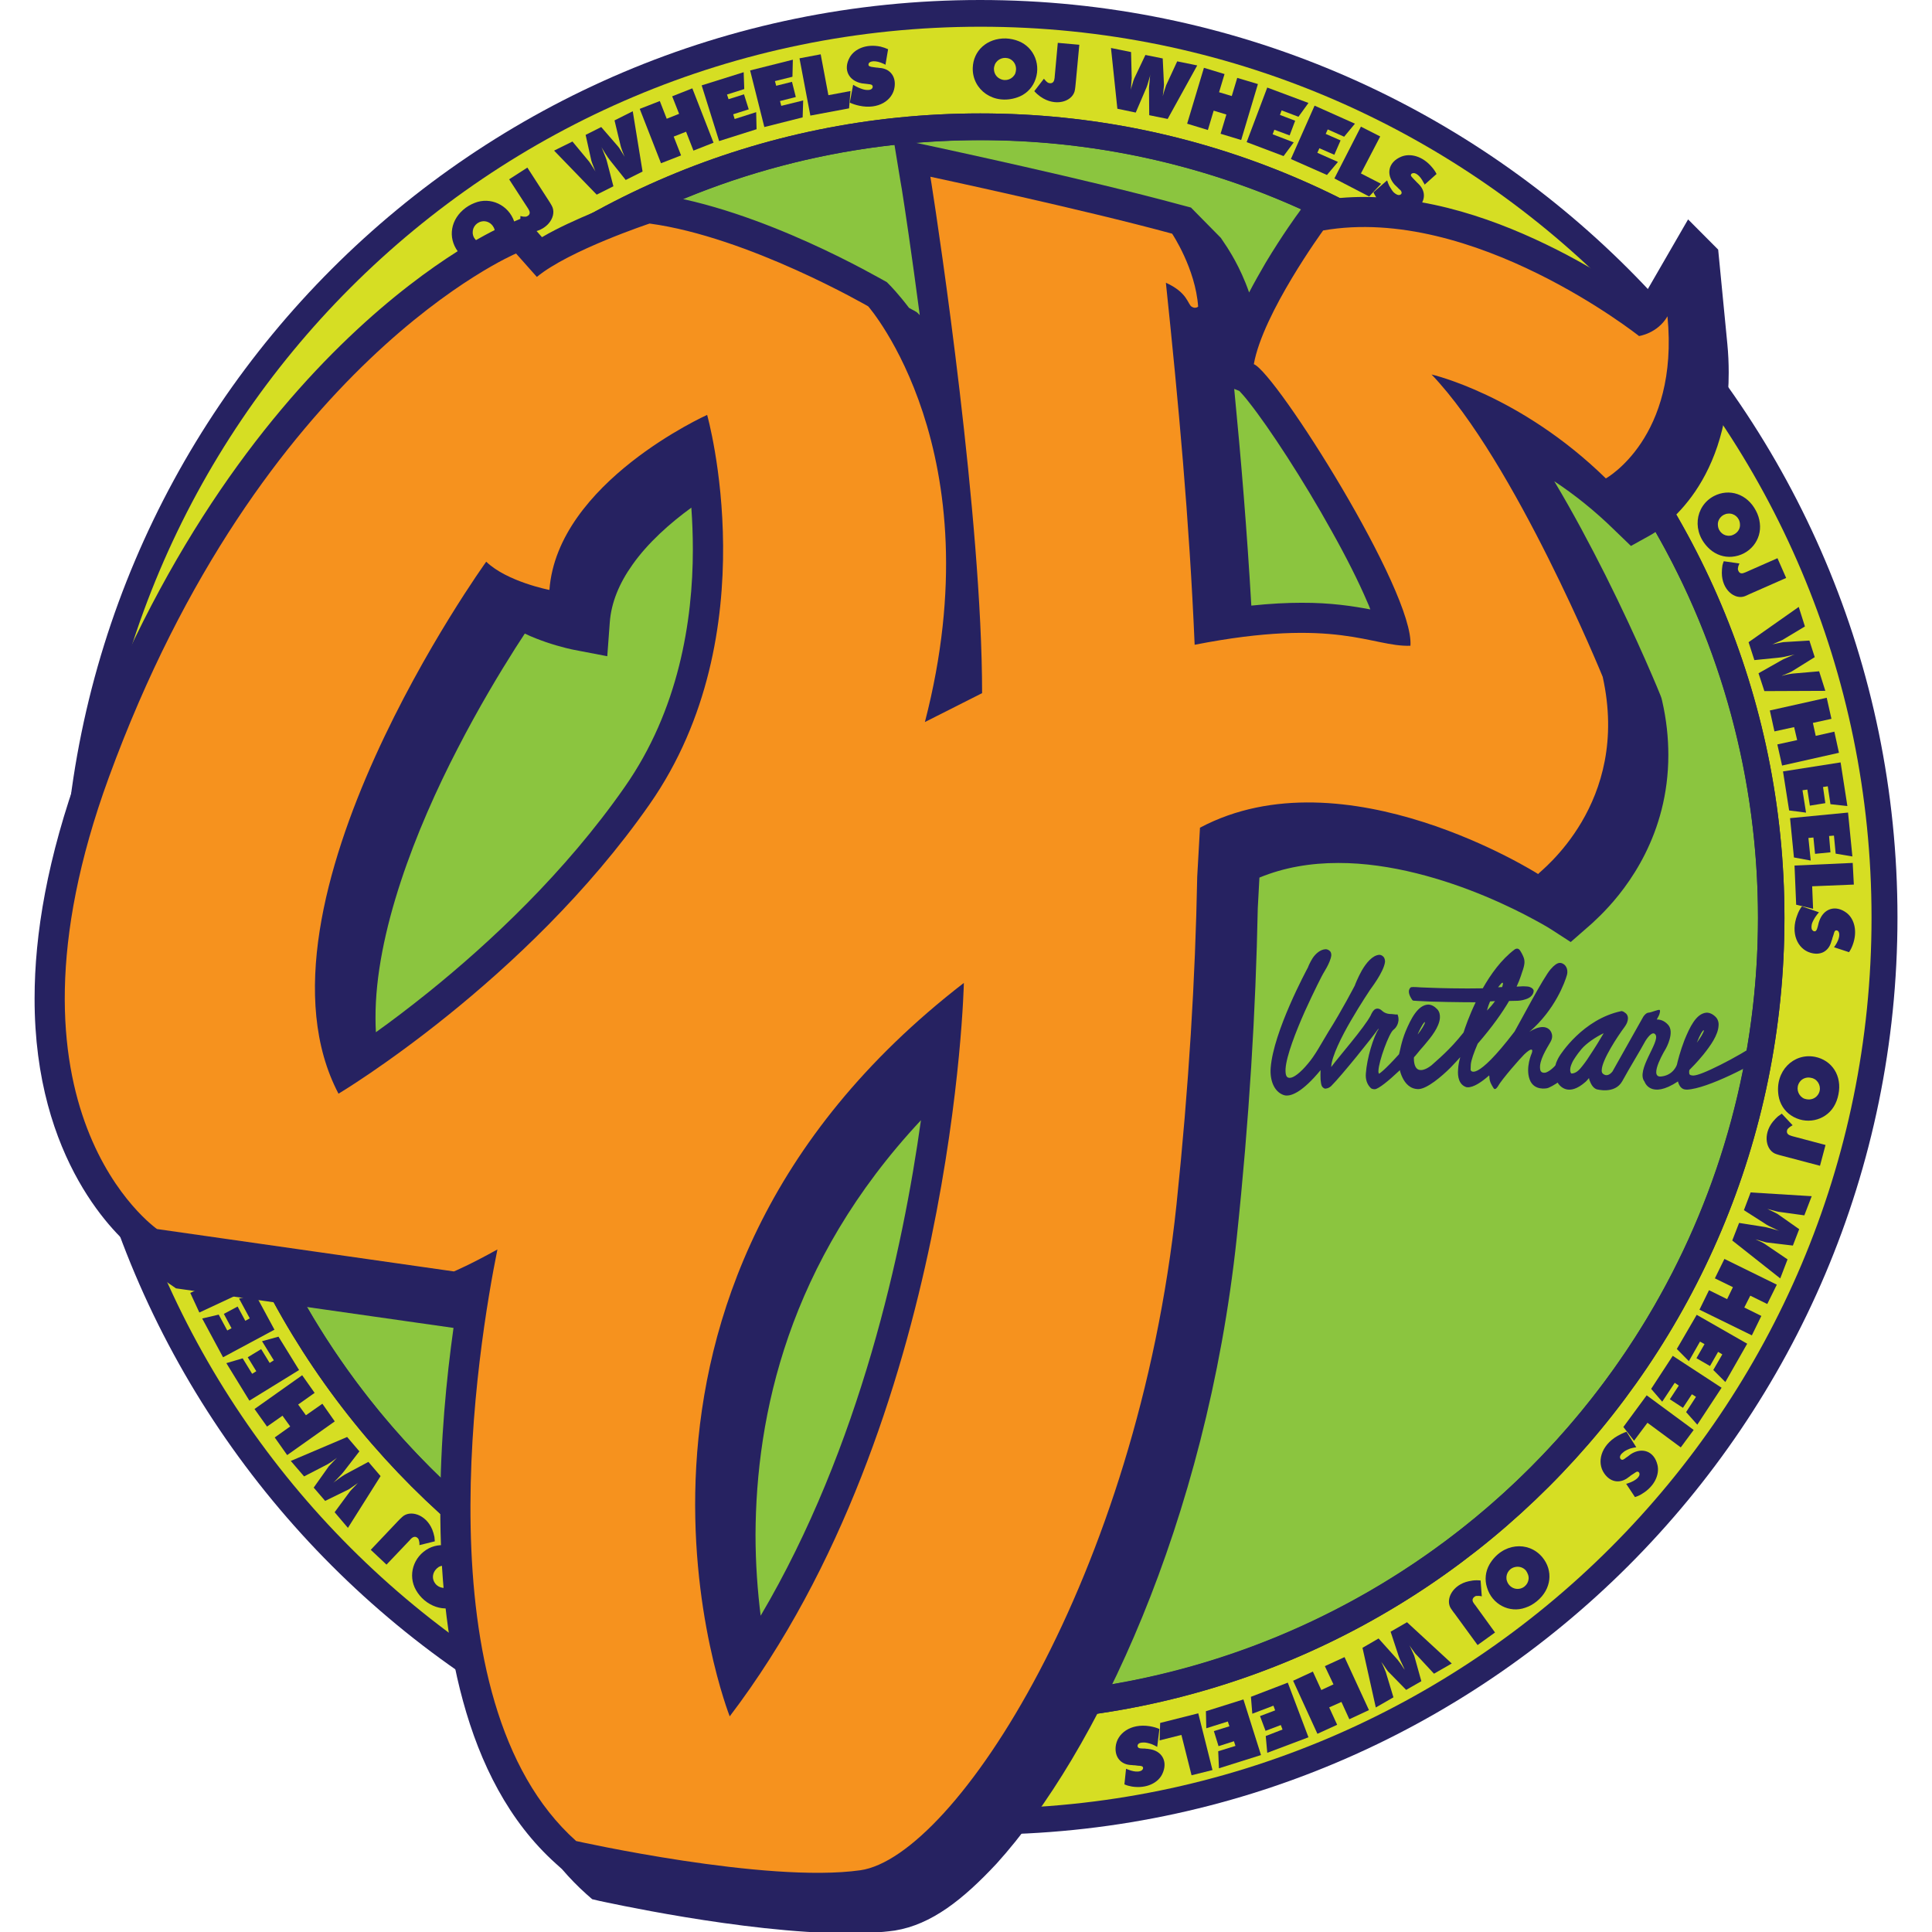 <?xml version="1.0" encoding="utf-8"?>
<!-- Generator: Adobe Illustrator 16.0.4, SVG Export Plug-In . SVG Version: 6.00 Build 0)  -->
<!DOCTYPE svg PUBLIC "-//W3C//DTD SVG 1.1//EN" "http://www.w3.org/Graphics/SVG/1.1/DTD/svg11.dtd">
<svg version="1.1" id="Layer_1" xmlns="http://www.w3.org/2000/svg" xmlns:xlink="http://www.w3.org/1999/xlink" x="0px" y="0px" width="45" height="45" viewBox="0 0 28.299 29.35" enable-background="new 0 0 28.299 29.35" xml:space="preserve">
	<g>
		<g>
			<g>
				<path fill="#262261" d="M14.364,0C6.679,0,0.429,6.251,0.429,13.935c0,7.686,6.25,13.936,13.936,13.936
					c7.682,0,13.935-6.25,13.935-13.936C28.299,6.251,22.046,0,14.364,0z"/>
			</g>
		</g>
		<path fill="#D6DE23" d="M14.37,0.406c-7.476,0-13.536,6.061-13.536,13.536S6.895,27.476,14.37,27.476
			c7.474,0,13.536-6.06,13.536-13.534S21.844,0.406,14.37,0.406z M14.367,26.162c-6.748,0-12.219-5.47-12.219-12.22
			c0-6.747,5.471-12.219,12.219-12.219c6.749,0,12.216,5.472,12.216,12.219C26.583,20.692,21.116,26.162,14.367,26.162z"/>
		<g>
			<path fill="#262261" d="M6.43,3.82c-0.156-0.211-0.113-0.492,0.12-0.664c0.054-0.039,0.115-0.069,0.18-0.089
				c0.245-0.069,0.505,0.08,0.569,0.342c0.028,0.118,0.007,0.243-0.061,0.347C7.029,4.075,6.625,4.086,6.43,3.82z M6.861,3.695
				c0.096-0.023,0.15-0.119,0.126-0.208c-0.005-0.021-0.016-0.04-0.028-0.057C6.918,3.375,6.852,3.35,6.787,3.365
				C6.692,3.388,6.637,3.48,6.661,3.573c0.005,0.02,0.015,0.04,0.029,0.057C6.729,3.685,6.797,3.708,6.861,3.695z"/>
			<path fill="#262261" d="M7.381,3.523L7.38,3.282C7.395,3.286,7.41,3.289,7.423,3.291C7.457,3.294,7.469,3.292,7.48,3.286
				c0.042-0.018,0.053-0.054,0.029-0.096L7.497,3.168L7.489,3.156l-0.28-0.432l0.277-0.178L7.81,3.048
				c0.016,0.023,0.031,0.05,0.045,0.074c0.084,0.144-0.043,0.365-0.294,0.403C7.523,3.53,7.485,3.533,7.446,3.53
				C7.426,3.53,7.403,3.527,7.381,3.523z"/>
			<path fill="#262261" d="M7.892,2.288L8.171,2.15l0.254,0.306c0.006,0.008,0.022,0.031,0.073,0.112
				c0.007,0.012,0.016,0.025,0.022,0.038C8.515,2.592,8.51,2.579,8.504,2.565C8.467,2.475,8.46,2.448,8.457,2.437L8.371,2.049
				L8.608,1.93l0.26,0.3c0.007,0.008,0.023,0.031,0.073,0.114C8.95,2.357,8.957,2.369,8.964,2.382
				C8.95,2.351,8.938,2.318,8.925,2.285c-0.016-0.046-0.02-0.06-0.022-0.069L8.81,1.829L9.087,1.69l0.149,0.916L8.98,2.734
				L8.743,2.437c-0.018-0.021-0.039-0.053-0.08-0.116L8.628,2.263L8.612,2.236c0.005,0.009,0.009,0.019,0.013,0.03
				C8.67,2.377,8.689,2.423,8.697,2.461L8.793,2.83L8.539,2.957L7.892,2.288z"/>
			<path fill="#262261" d="M9.516,2.48L9.193,1.654l0.305-0.119l0.105,0.269l0.188-0.075L9.686,1.463l0.306-0.121l0.322,0.826
				l-0.305,0.12L9.897,2.001L9.709,2.075l0.112,0.286L9.516,2.48z"/>
			<path fill="#262261" d="M10.399,2.143l-0.265-0.846l0.638-0.2l0.009,0.256l-0.262,0.083l0.023,0.071l0.235-0.074l0.072,0.228
				l-0.236,0.075l0.022,0.072l0.327-0.104l0.006,0.259L10.399,2.143z"/>
			<path fill="#262261" d="M11.086,1.93l-0.216-0.86l0.649-0.163l-0.006,0.259l-0.266,0.066l0.019,0.071l0.24-0.06l0.058,0.231
				l-0.24,0.061l0.019,0.073l0.333-0.082l-0.008,0.257L11.086,1.93z"/>
			<path fill="#262261" d="M11.785,1.756l-0.165-0.87l0.322-0.061l0.117,0.621l0.336-0.063l-0.022,0.263L11.785,1.756z"/>
			<path fill="#262261" d="M12.384,1.559l0.051-0.271c0.026,0.017,0.053,0.03,0.081,0.043c0.054,0.023,0.089,0.033,0.117,0.035
				c0.049,0.005,0.076-0.005,0.089-0.021c0.018-0.023,0.011-0.05-0.011-0.059c-0.01-0.003-0.022-0.007-0.059-0.01l-0.025-0.003
				l-0.033-0.004c-0.009-0.001-0.017-0.003-0.027-0.003c-0.197-0.037-0.29-0.207-0.183-0.396c0.073-0.127,0.25-0.207,0.467-0.162
				c0.041,0.01,0.079,0.023,0.115,0.04l-0.04,0.237C12.918,0.978,12.91,0.974,12.9,0.97c-0.127-0.059-0.204-0.042-0.226-0.011
				c-0.013,0.021-0.006,0.044,0.014,0.049C12.7,1.014,12.715,1.017,12.74,1.02l0.053,0.007l0.015,0.001l0.028,0.004l0.031,0.003
				c0.138,0.023,0.22,0.134,0.197,0.289c-0.028,0.2-0.246,0.345-0.536,0.282C12.477,1.595,12.43,1.58,12.384,1.559z"/>
			<path fill="#262261" d="M14.252,1.033c0.007-0.261,0.214-0.455,0.504-0.449c0.067,0.003,0.134,0.017,0.195,0.042
				C15.188,0.721,15.3,1,15.189,1.245c-0.049,0.109-0.142,0.195-0.261,0.235C14.568,1.603,14.244,1.363,14.252,1.033z M14.67,1.199
				c0.089,0.043,0.191,0.001,0.228-0.083c0.007-0.02,0.011-0.043,0.012-0.063c0.001-0.069-0.035-0.129-0.095-0.158
				c-0.088-0.04-0.19,0-0.227,0.085C14.581,1,14.575,1.02,14.574,1.043C14.573,1.113,14.61,1.172,14.67,1.199z"/>
			<path fill="#262261" d="M15.187,1.385l0.146-0.189c0.01,0.013,0.02,0.023,0.029,0.033c0.023,0.023,0.035,0.03,0.049,0.033
				c0.044,0.01,0.074-0.011,0.081-0.059l0.004-0.023l0.001-0.015l0.047-0.514l0.327,0.029l-0.056,0.595
				c-0.002,0.028-0.006,0.056-0.01,0.085c-0.021,0.166-0.256,0.261-0.479,0.137c-0.032-0.018-0.064-0.04-0.093-0.066
				C15.216,1.417,15.203,1.401,15.187,1.385z"/>
			<path fill="#262261" d="M16.352,0.729l0.305,0.062l0.01,0.396c0,0.012-0.002,0.041-0.01,0.134
				c-0.002,0.015-0.003,0.029-0.007,0.044c0.004-0.015,0.009-0.028,0.014-0.042c0.026-0.094,0.036-0.12,0.041-0.13l0.17-0.358
				l0.263,0.053l0.019,0.396c0,0.013-0.001,0.039-0.013,0.135c-0.002,0.017-0.004,0.03-0.005,0.043
				c0.007-0.034,0.018-0.066,0.029-0.1c0.015-0.048,0.02-0.059,0.023-0.069l0.167-0.361l0.304,0.062l-0.449,0.813L16.933,1.75
				L16.93,1.37c-0.002-0.028,0.001-0.065,0.009-0.139l0.006-0.069l0.006-0.033c-0.003,0.009-0.006,0.021-0.008,0.033
				c-0.032,0.115-0.047,0.161-0.065,0.198l-0.15,0.35l-0.279-0.058L16.352,0.729z"/>
			<path fill="#262261" d="M17.509,1.879l0.255-0.849l0.313,0.095l-0.083,0.276l0.193,0.058l0.083-0.276l0.314,0.094L18.33,2.127
				l-0.313-0.095l0.088-0.292l-0.193-0.059l-0.088,0.294L17.509,1.879z"/>
			<path fill="#262261" d="M18.413,2.159l0.313-0.829l0.626,0.234L19.2,1.774l-0.256-0.097l-0.025,0.069l0.231,0.088l-0.084,0.223
				l-0.232-0.086l-0.026,0.069l0.32,0.123l-0.154,0.208L18.413,2.159z"/>
			<path fill="#262261" d="M19.085,2.416l0.36-0.811l0.613,0.274l-0.164,0.198l-0.249-0.111l-0.031,0.068l0.226,0.099l-0.095,0.218
				l-0.227-0.099l-0.031,0.069l0.313,0.139l-0.167,0.198L19.085,2.416z"/>
			<path fill="#262261" d="M19.746,2.711l0.403-0.787l0.293,0.149l-0.293,0.562l0.306,0.157l-0.181,0.193L19.746,2.711z"/>
			<path fill="#262261" d="M20.339,2.922l0.208-0.182c0.009,0.03,0.021,0.058,0.034,0.086c0.029,0.05,0.048,0.079,0.069,0.099
				c0.038,0.033,0.066,0.042,0.086,0.037c0.03-0.007,0.038-0.032,0.026-0.053c-0.003-0.01-0.009-0.019-0.039-0.043l-0.018-0.019
				l-0.023-0.022c-0.007-0.006-0.014-0.013-0.021-0.02c-0.134-0.15-0.101-0.342,0.101-0.425c0.137-0.056,0.326-0.009,0.468,0.162
				c0.026,0.03,0.048,0.062,0.068,0.101l-0.181,0.162c-0.003-0.01-0.007-0.018-0.014-0.027c-0.062-0.124-0.134-0.16-0.168-0.146
				c-0.027,0.006-0.033,0.03-0.021,0.046c0.008,0.009,0.017,0.023,0.035,0.04l0.038,0.039l0.009,0.01l0.021,0.02l0.022,0.023
				c0.095,0.104,0.09,0.241-0.024,0.35c-0.146,0.139-0.405,0.121-0.595-0.109C20.389,3.012,20.361,2.968,20.339,2.922z"/>
			<path fill="#262261" d="M25.512,7.536c0.232-0.121,0.504-0.033,0.637,0.221c0.032,0.059,0.053,0.125,0.06,0.191
				c0.032,0.254-0.154,0.487-0.424,0.51c-0.121,0.01-0.241-0.031-0.334-0.113C25.167,8.091,25.221,7.689,25.512,7.536z M25.572,7.981
				c0.007,0.099,0.092,0.168,0.183,0.157c0.021-0.001,0.043-0.009,0.061-0.019c0.062-0.033,0.098-0.092,0.091-0.159
				c-0.006-0.099-0.091-0.168-0.184-0.157c-0.021,0.001-0.041,0.008-0.062,0.018C25.6,7.854,25.565,7.917,25.572,7.981z"/>
			<path fill="#262261" d="M25.661,8.526l0.238,0.034c-0.007,0.016-0.012,0.029-0.017,0.042c-0.008,0.033-0.008,0.046-0.003,0.059
				c0.013,0.043,0.045,0.06,0.088,0.042l0.025-0.009l0.013-0.006l0.472-0.208l0.132,0.3l-0.547,0.241
				c-0.023,0.013-0.054,0.022-0.077,0.035c-0.157,0.062-0.353-0.098-0.353-0.353c0-0.038,0.003-0.077,0.009-0.114
				C25.646,8.568,25.653,8.546,25.661,8.526z"/>
			<path fill="#262261" d="M26.8,9.22l0.094,0.297l-0.34,0.204c-0.012,0.005-0.038,0.019-0.123,0.054
				c-0.015,0.007-0.025,0.013-0.042,0.016c0.017-0.003,0.027-0.006,0.042-0.009c0.097-0.021,0.123-0.025,0.135-0.027l0.396-0.024
				l0.081,0.252l-0.339,0.211c-0.009,0.007-0.031,0.019-0.124,0.057c-0.013,0.003-0.026,0.01-0.039,0.017
				c0.032-0.01,0.067-0.017,0.103-0.025c0.049-0.008,0.061-0.011,0.071-0.011l0.395-0.034l0.094,0.297l-0.926,0.004l-0.089-0.271
				l0.332-0.188c0.024-0.015,0.057-0.032,0.126-0.06l0.064-0.028l0.03-0.011c-0.012,0.003-0.021,0.005-0.032,0.008
				c-0.119,0.028-0.167,0.038-0.207,0.041l-0.376,0.038l-0.088-0.272L26.8,9.22z"/>
			<path fill="#262261" d="M26.361,10.793l0.864-0.193l0.072,0.32l-0.282,0.062l0.043,0.197l0.283-0.064l0.07,0.321l-0.864,0.194
				l-0.072-0.321l0.301-0.066l-0.046-0.197l-0.299,0.065L26.361,10.793z"/>
			<path fill="#262261" d="M26.561,11.719l0.875-0.137l0.103,0.663l-0.257-0.028l-0.041-0.272l-0.072,0.011l0.035,0.245l-0.235,0.038
				l-0.038-0.244l-0.074,0.01l0.054,0.34l-0.257-0.033L26.561,11.719z"/>
			<path fill="#262261" d="M26.668,12.429l0.881-0.085l0.066,0.667l-0.254-0.043l-0.026-0.274L27.261,12.7l0.021,0.248l-0.234,0.023
				l-0.025-0.248l-0.076,0.007l0.035,0.343l-0.255-0.047L26.668,12.429z"/>
			<path fill="#262261" d="M26.736,13.149l0.884-0.04l0.017,0.329l-0.633,0.026l0.014,0.342l-0.257-0.062L26.736,13.149z"/>
			<path fill="#262261" d="M26.848,13.769l0.259,0.09c-0.019,0.023-0.038,0.046-0.056,0.073c-0.03,0.049-0.047,0.083-0.053,0.11
				c-0.009,0.048-0.004,0.078,0.012,0.091c0.02,0.022,0.046,0.02,0.059-0.003c0.006-0.007,0.009-0.018,0.02-0.054l0.006-0.025
				l0.008-0.033c0.002-0.006,0.005-0.017,0.008-0.024c0.064-0.19,0.247-0.256,0.419-0.124c0.115,0.091,0.167,0.279,0.089,0.487
				c-0.014,0.038-0.032,0.075-0.055,0.108l-0.228-0.075c0.006-0.008,0.009-0.015,0.018-0.025c0.076-0.115,0.071-0.194,0.044-0.221
				c-0.021-0.017-0.041-0.014-0.053,0.006c-0.006,0.01-0.009,0.024-0.016,0.049l-0.018,0.053l-0.002,0.013l-0.01,0.026l-0.009,0.03
				c-0.044,0.135-0.164,0.198-0.314,0.152c-0.192-0.057-0.306-0.295-0.198-0.572C26.794,13.856,26.816,13.811,26.848,13.769z"/>
			<path fill="#262261" d="M27.048,16.055c0.255,0.051,0.414,0.287,0.355,0.571c-0.013,0.066-0.036,0.131-0.072,0.188
				c-0.134,0.215-0.428,0.279-0.65,0.129c-0.1-0.067-0.168-0.174-0.188-0.298C26.434,16.272,26.722,15.991,27.048,16.055z
				 M26.814,16.438c-0.058,0.083-0.031,0.188,0.045,0.239c0.018,0.012,0.038,0.019,0.059,0.022c0.069,0.013,0.134-0.012,0.172-0.066
				c0.058-0.08,0.032-0.188-0.046-0.238c-0.02-0.012-0.039-0.019-0.061-0.022C26.917,16.359,26.85,16.385,26.814,16.438z"/>
			<path fill="#262261" d="M26.542,16.918l0.165,0.176c-0.015,0.008-0.026,0.017-0.039,0.024c-0.026,0.02-0.034,0.029-0.041,0.041
				c-0.018,0.043,0,0.077,0.046,0.091l0.022,0.008l0.014,0.004l0.498,0.132l-0.084,0.316l-0.576-0.152
				c-0.028-0.006-0.055-0.015-0.084-0.024c-0.16-0.048-0.215-0.296-0.055-0.495c0.025-0.029,0.051-0.058,0.081-0.083
				C26.506,16.944,26.527,16.931,26.542,16.918z"/>
			<path fill="#262261" d="M26.997,18.172l-0.112,0.291l-0.392-0.054c-0.012-0.001-0.04-0.009-0.13-0.033
				c-0.015-0.003-0.028-0.009-0.041-0.014c0.013,0.008,0.023,0.014,0.037,0.021c0.089,0.04,0.111,0.056,0.122,0.061l0.326,0.229
				l-0.096,0.249l-0.397-0.047c-0.011-0.002-0.036-0.007-0.128-0.036c-0.017-0.004-0.028-0.007-0.044-0.012
				c0.032,0.014,0.065,0.031,0.097,0.044c0.043,0.025,0.055,0.032,0.062,0.038l0.329,0.223l-0.111,0.289l-0.729-0.576l0.104-0.267
				l0.374,0.059c0.029,0.003,0.065,0.014,0.138,0.033l0.067,0.019l0.029,0.01c-0.01-0.005-0.02-0.009-0.029-0.014
				c-0.11-0.051-0.154-0.073-0.187-0.097l-0.319-0.204l0.102-0.269L26.997,18.172z"/>
			<path fill="#262261" d="M25.671,19.125l0.796,0.391l-0.145,0.294l-0.258-0.127l-0.091,0.18l0.259,0.128l-0.144,0.295l-0.796-0.39
				l0.145-0.296l0.275,0.136l0.088-0.182l-0.274-0.134L25.671,19.125z"/>
			<path fill="#262261" d="M25.25,19.974l0.767,0.439l-0.332,0.582l-0.183-0.183l0.137-0.237l-0.064-0.038l-0.123,0.215l-0.206-0.119
				l0.123-0.214L25.3,20.381l-0.169,0.297l-0.183-0.185L25.25,19.974z"/>
			<path fill="#262261" d="M24.886,20.597l0.742,0.485l-0.369,0.561l-0.17-0.191l0.15-0.232l-0.062-0.039l-0.136,0.206l-0.199-0.13
				l0.136-0.208l-0.062-0.042l-0.19,0.287l-0.168-0.195L24.886,20.597z"/>
			<path fill="#262261" d="M24.49,21.197l0.714,0.526l-0.196,0.265l-0.506-0.374l-0.204,0.273l-0.162-0.209L24.49,21.197z"/>
			<path fill="#262261" d="M24.184,21.751l0.148,0.235c-0.03,0.003-0.06,0.011-0.091,0.019c-0.054,0.022-0.085,0.037-0.106,0.057
				c-0.039,0.029-0.052,0.056-0.051,0.076c0.003,0.029,0.024,0.044,0.048,0.036c0.009-0.004,0.02-0.01,0.049-0.033l0.021-0.014
				l0.027-0.021c0.006-0.005,0.015-0.01,0.021-0.016c0.169-0.108,0.354-0.047,0.404,0.165c0.034,0.143-0.042,0.322-0.232,0.437
				c-0.034,0.023-0.072,0.039-0.11,0.051l-0.134-0.202c0.012-0.002,0.02-0.004,0.029-0.008c0.134-0.044,0.181-0.108,0.174-0.146
				c-0.005-0.026-0.025-0.036-0.045-0.028c-0.011,0.007-0.024,0.013-0.044,0.028l-0.046,0.03l-0.011,0.01l-0.024,0.017l-0.023,0.017
				c-0.119,0.076-0.253,0.053-0.343-0.078c-0.115-0.165-0.055-0.421,0.203-0.57C24.09,21.789,24.137,21.766,24.184,21.751z"/>
			<path fill="#262261" d="M22.905,23.657c0.167,0.201,0.141,0.484-0.082,0.667c-0.052,0.043-0.11,0.078-0.176,0.099
				c-0.239,0.087-0.508-0.049-0.583-0.308c-0.037-0.114-0.024-0.24,0.037-0.348C22.293,23.438,22.694,23.403,22.905,23.657z
				 M22.481,23.808c-0.095,0.026-0.143,0.126-0.113,0.212c0.006,0.02,0.017,0.04,0.031,0.056c0.046,0.054,0.111,0.073,0.175,0.056
				c0.093-0.026,0.146-0.125,0.113-0.213c-0.007-0.021-0.019-0.041-0.03-0.058C22.613,23.808,22.545,23.79,22.481,23.808z"/>
			<path fill="#262261" d="M21.967,24.01l0.018,0.241c-0.018-0.004-0.028-0.007-0.046-0.007c-0.033,0-0.046,0-0.055,0.007
				c-0.04,0.023-0.052,0.06-0.024,0.099l0.014,0.021l0.011,0.013l0.301,0.416l-0.265,0.191l-0.351-0.481
				c-0.019-0.021-0.033-0.047-0.052-0.071c-0.093-0.137,0.021-0.365,0.271-0.418c0.037-0.008,0.074-0.014,0.114-0.014
				C21.924,24.006,21.945,24.008,21.967,24.01z"/>
			<path fill="#262261" d="M21.529,25.271l-0.27,0.155l-0.269-0.29c-0.01-0.007-0.025-0.029-0.081-0.107
				c-0.01-0.011-0.016-0.024-0.025-0.036c0.007,0.013,0.013,0.025,0.02,0.039c0.041,0.089,0.052,0.113,0.056,0.125l0.107,0.383
				l-0.231,0.132l-0.278-0.284c-0.006-0.01-0.023-0.03-0.077-0.111c-0.01-0.011-0.017-0.022-0.025-0.034
				c0.016,0.029,0.031,0.062,0.045,0.095c0.019,0.044,0.023,0.058,0.027,0.067l0.115,0.38l-0.268,0.154l-0.202-0.906l0.244-0.142
				l0.254,0.283c0.021,0.021,0.044,0.049,0.087,0.109l0.039,0.06l0.021,0.025c-0.008-0.011-0.013-0.021-0.016-0.03
				c-0.052-0.108-0.072-0.153-0.084-0.192l-0.118-0.358l0.249-0.144L21.529,25.271z"/>
			<path fill="#262261" d="M19.9,25.174l0.371,0.805l-0.298,0.139l-0.12-0.263l-0.186,0.083l0.121,0.264l-0.3,0.137l-0.369-0.806
				l0.3-0.139l0.128,0.28l0.185-0.086l-0.131-0.277L19.9,25.174z"/>
			<path fill="#262261" d="M19.038,25.562l0.314,0.83l-0.626,0.236l-0.023-0.255l0.255-0.099l-0.026-0.068L18.7,26.294l-0.084-0.224
				l0.23-0.087l-0.026-0.071l-0.321,0.122l-0.021-0.257L19.038,25.562z"/>
			<path fill="#262261" d="M18.364,25.817l0.267,0.845l-0.639,0.201l-0.011-0.259l0.262-0.081l-0.023-0.071l-0.234,0.075
				l-0.071-0.229l0.236-0.073l-0.024-0.073l-0.327,0.103l-0.006-0.259L18.364,25.817z"/>
			<path fill="#262261" d="M17.678,26.028l0.216,0.862l-0.318,0.079l-0.154-0.613l-0.331,0.083l0.008-0.265L17.678,26.028z"/>
			<path fill="#262261" d="M17.088,26.266l-0.034,0.272c-0.026-0.017-0.053-0.028-0.082-0.041c-0.056-0.019-0.092-0.026-0.12-0.026
				c-0.049,0-0.075,0.009-0.088,0.027c-0.016,0.023-0.007,0.049,0.015,0.058c0.011,0.003,0.022,0.007,0.06,0.007h0.025l0.034,0.004
				c0.009,0,0.017,0,0.026,0.003c0.199,0.021,0.301,0.188,0.206,0.383c-0.064,0.131-0.236,0.221-0.457,0.188
				c-0.041-0.007-0.08-0.017-0.117-0.034l0.025-0.237c0.01,0.003,0.018,0.008,0.027,0.011c0.131,0.053,0.206,0.031,0.225-0.001
				c0.014-0.022,0.005-0.044-0.015-0.049c-0.013-0.004-0.027-0.007-0.053-0.007l-0.055-0.007h-0.014l-0.027-0.003l-0.032-0.002
				c-0.14-0.015-0.228-0.121-0.214-0.275c0.018-0.201,0.226-0.36,0.519-0.313C16.995,26.233,17.042,26.246,17.088,26.266z"/>
			<path fill="#262261" d="M6.596,24.268c-0.167,0.201-0.452,0.226-0.673,0.043c-0.052-0.043-0.096-0.097-0.129-0.155
				c-0.127-0.222-0.044-0.509,0.196-0.635c0.106-0.054,0.234-0.064,0.351-0.023C6.7,23.625,6.808,24.013,6.596,24.268z M6.371,23.88
				c-0.044-0.088-0.15-0.12-0.231-0.076c-0.019,0.012-0.035,0.027-0.048,0.043c-0.044,0.052-0.053,0.124-0.023,0.181
				c0.043,0.087,0.148,0.119,0.23,0.075c0.019-0.01,0.036-0.023,0.05-0.041C6.392,24.008,6.401,23.937,6.371,23.88z"/>
			<path fill="#262261" d="M6.08,23.415l-0.234,0.058c0.002-0.016,0-0.029-0.001-0.043c-0.006-0.032-0.01-0.046-0.018-0.056
				c-0.029-0.036-0.065-0.036-0.102-0.004l-0.017,0.017L5.7,23.397l-0.354,0.372l-0.239-0.225l0.412-0.435
				c0.019-0.021,0.04-0.04,0.062-0.061c0.118-0.116,0.363-0.046,0.46,0.188c0.014,0.036,0.025,0.072,0.033,0.112
				C6.076,23.37,6.078,23.393,6.08,23.415z"/>
			<path fill="#262261" d="M4.76,23.211l-0.202-0.238l0.236-0.32c0.007-0.008,0.025-0.029,0.091-0.096
				c0.009-0.013,0.021-0.023,0.032-0.033c-0.012,0.01-0.023,0.018-0.035,0.026c-0.079,0.057-0.103,0.071-0.112,0.077l-0.356,0.174
				L4.24,22.599l0.229-0.323c0.007-0.009,0.026-0.029,0.094-0.099c0.011-0.012,0.02-0.02,0.031-0.031
				c-0.027,0.021-0.057,0.041-0.085,0.062c-0.042,0.026-0.053,0.033-0.063,0.039l-0.352,0.182l-0.202-0.235l0.856-0.364l0.186,0.218
				l-0.232,0.301c-0.017,0.023-0.042,0.052-0.093,0.104l-0.049,0.051l-0.023,0.021c0.008-0.007,0.018-0.013,0.026-0.019
				c0.097-0.074,0.14-0.1,0.173-0.118l0.335-0.18l0.185,0.216L4.76,23.211z"/>
			<path fill="#262261" d="M4.56,21.593l-0.723,0.512l-0.189-0.268l0.235-0.167l-0.117-0.163l-0.235,0.165l-0.19-0.267l0.724-0.513
				l0.189,0.268l-0.25,0.177L4.122,21.5l0.25-0.175L4.56,21.593z"/>
			<path fill="#262261" d="M4.018,20.813l-0.755,0.465l-0.35-0.57l0.248-0.073l0.144,0.235l0.063-0.039l-0.13-0.212l0.204-0.124
				l0.129,0.21l0.063-0.04l-0.179-0.29l0.25-0.069L4.018,20.813z"/>
			<path fill="#262261" d="M3.644,20.2l-0.781,0.419L2.546,20.03l0.251-0.059l0.13,0.241l0.065-0.034L2.875,19.96l0.209-0.112
				l0.117,0.217l0.068-0.037l-0.163-0.301l0.252-0.056L3.644,20.2z"/>
			<path fill="#262261" d="M3.306,19.564l-0.803,0.375l-0.138-0.298l0.572-0.268l-0.144-0.307l0.261-0.043L3.306,19.564z"/>
			<path fill="#262261" d="M2.964,19.034L2.689,19.05c0.011-0.03,0.017-0.059,0.024-0.089c0.008-0.058,0.009-0.094,0.003-0.122
				c-0.008-0.049-0.024-0.073-0.044-0.079c-0.025-0.014-0.048,0-0.054,0.023c-0.001,0.011-0.001,0.021,0.006,0.058l0.004,0.027
				l0.004,0.033c0,0.008,0.001,0.016,0.002,0.026c0.016,0.2-0.128,0.331-0.338,0.274c-0.142-0.038-0.263-0.192-0.272-0.412
				c-0.001-0.042,0.001-0.082,0.01-0.123l0.239-0.018c-0.002,0.01-0.004,0.018-0.005,0.027c-0.027,0.138,0.009,0.209,0.045,0.221
				c0.024,0.01,0.044-0.003,0.045-0.022c0.001-0.014,0-0.03-0.003-0.055L2.35,18.766l-0.002-0.013l-0.003-0.028l-0.002-0.031
				c-0.011-0.141,0.075-0.246,0.231-0.263c0.2-0.021,0.396,0.154,0.404,0.45C2.979,18.933,2.976,18.982,2.964,19.034z"/>
		</g>
		<circle fill="#8BC53F" cx="14.367" cy="13.942" r="11.814"/>
		<path fill="#262261" d="M14.367,1.723c-6.748,0-12.219,5.472-12.219,12.219c0,6.75,5.471,12.22,12.219,12.22
			c6.749,0,12.216-5.47,12.216-12.22C26.583,7.195,21.116,1.723,14.367,1.723z M14.367,25.757c-6.525,0-11.815-5.291-11.815-11.815
			c0-6.523,5.29-11.812,11.815-11.812c6.524,0,11.814,5.289,11.814,11.812C26.181,20.466,20.891,25.757,14.367,25.757z"/>
		<g>
			<path fill="#262261" d="M20.951,16.065c0.03-0.027,0.07-0.086,0.159-0.185c0.109-0.127,0.228-0.277,0.239-0.416
				c0.003-0.049-0.007-0.096-0.04-0.132c-0.045-0.047-0.092-0.071-0.14-0.071c-0.155,0.008-0.26,0.214-0.34,0.404
				c-0.069,0.169-0.087,0.308-0.101,0.35c-0.239,0.265-0.302,0.295-0.302,0.295c-0.006,0-0.004,0-0.006-0.003
				c-0.001-0.007-0.007-0.02-0.005-0.041c0.005-0.146,0.161-0.572,0.227-0.621c0.055-0.042,0.074-0.103,0.078-0.145
				c0.001-0.038-0.005-0.063-0.007-0.066l-0.008-0.024l-0.023,0.002c0,0-0.057-0.007-0.063-0.007c-0.036,0-0.099-0.002-0.151-0.052
				c-0.02-0.019-0.045-0.031-0.067-0.031c-0.044,0-0.067,0.035-0.081,0.059c-0.012,0.018-0.017,0.034-0.021,0.042
				c-0.099,0.19-0.49,0.634-0.601,0.786c0-0.001,0-0.005,0-0.008c0.008-0.152,0.155-0.451,0.302-0.702
				c0.146-0.251,0.289-0.464,0.289-0.464c0-0.003,0.206-0.264,0.226-0.422c0.001-0.03-0.006-0.063-0.029-0.083
				c-0.018-0.017-0.037-0.025-0.059-0.025c-0.105,0.008-0.2,0.127-0.265,0.239c-0.06,0.108-0.101,0.211-0.106,0.228
				c-0.016,0.028-0.189,0.366-0.402,0.704c-0.108,0.177-0.202,0.359-0.314,0.487c-0.11,0.133-0.215,0.213-0.274,0.211
				c-0.005,0-0.012-0.002-0.016-0.002c-0.033-0.007-0.05-0.043-0.046-0.136c0.013-0.196,0.156-0.564,0.294-0.874
				c0.141-0.312,0.274-0.569,0.276-0.569c-0.002-0.001,0.113-0.169,0.125-0.28c0-0.021-0.003-0.049-0.022-0.066
				c-0.021-0.018-0.042-0.027-0.064-0.027c-0.08,0.003-0.154,0.069-0.198,0.136c-0.04,0.064-0.066,0.125-0.07,0.139
				c-0.026,0.049-0.525,0.975-0.567,1.528c-0.014,0.185,0.05,0.357,0.191,0.41c0.01,0.003,0.025,0.01,0.054,0.01
				c0.08,0,0.241-0.056,0.513-0.386c-0.002,0.045-0.002,0.098,0,0.144c0.009,0.06,0.005,0.11,0.06,0.135
				c0.004,0.002,0.008,0.002,0.014,0.002c0.034-0.004,0.055-0.012,0.085-0.037c0.157-0.156,0.634-0.749,0.717-0.871
				c0.002,0.001,0.006,0.003,0.006,0.003c-0.078,0.113-0.178,0.442-0.194,0.675c-0.007,0.081,0.014,0.163,0.075,0.221
				c0.006,0.006,0.025,0.018,0.06,0.018c0.059-0.002,0.227-0.144,0.356-0.266L20.951,16.065 M21.018,15.697
				c0.02-0.047,0.045-0.094,0.065-0.127c0.01-0.017,0.021-0.03,0.026-0.036c0.007-0.007,0.009-0.007,0.013-0.007c0,0,0,0.001,0,0.003
				c0,0.027-0.054,0.114-0.111,0.186C21.014,15.708,21.016,15.702,21.018,15.697z"/>
			<path fill="#262261" d="M23.135,16.444c0.037,0.06,0.168,0.218,0.425-0.008c0.021-0.018,0.037-0.041,0.054-0.059
				c0.001,0.011,0.003,0.021,0.008,0.035c0.019,0.048,0.046,0.111,0.105,0.135c0,0,0.278,0.082,0.392-0.122
				c0.119-0.217,0.264-0.45,0.352-0.612c0.047-0.074,0.115-0.155,0.155-0.092c0.066,0.111-0.304,0.539-0.169,0.71
				c0,0,0.088,0.277,0.509-0.003c0.002,0.015,0.002,0.015,0.007,0.026c0.014,0.043,0.049,0.096,0.11,0.098
				c0.007,0.001,0.014,0.001,0.021,0.001c0.304-0.013,1.019-0.382,1.252-0.551l0.02-0.016l0.027-0.245l-0.094,0.013
				c-0.243,0.198-0.862,0.525-1.053,0.575c-0.023,0.006-0.044,0.01-0.059,0.01c-0.065-0.004-0.06-0.022-0.062-0.057
				c0-0.011,0.003-0.022,0.005-0.029c0.026-0.026,0.119-0.118,0.211-0.232c0.11-0.137,0.224-0.298,0.231-0.44
				c0.005-0.047-0.01-0.097-0.042-0.13c-0.045-0.046-0.094-0.068-0.142-0.067c-0.158,0.013-0.254,0.223-0.333,0.414
				c-0.065,0.167-0.106,0.33-0.116,0.377c0,0-0.051,0.162-0.244,0.179c-0.194,0.013,0.078-0.428,0.078-0.428s0.136-0.243,0.033-0.357
				c-0.058-0.064-0.118-0.082-0.173-0.081c0.021-0.039,0.037-0.069,0.037-0.072c0,0,0.025-0.068,0.005-0.074
				c-0.021-0.008-0.12,0.038-0.168,0.042c-0.041,0.002-0.079,0.062-0.079,0.062l-0.468,0.832c-0.088,0.108-0.153,0.025-0.153,0.025
				s-0.014-0.022-0.01-0.046c0.002-0.155,0.251-0.528,0.345-0.653c0.036-0.048,0.051-0.089,0.053-0.128
				c0.003-0.047-0.023-0.08-0.047-0.093c-0.021-0.018-0.04-0.021-0.043-0.022l-0.006-0.001l-0.007,0.001
				c-0.58,0.123-0.92,0.652-0.945,0.696c0,0-0.021,0.035-0.042,0.088C23.115,16.144,23.055,16.32,23.135,16.444 M25.258,15.825
				c0.02-0.05,0.041-0.097,0.061-0.131c0.012-0.018,0.02-0.03,0.028-0.038c0.005-0.005,0.006-0.006,0.011-0.006c0,0,0,0.002,0,0.004
				c0.002,0.026-0.053,0.115-0.107,0.187C25.253,15.834,25.255,15.83,25.258,15.825z M23.623,16.039
				c-0.047,0.076-0.101,0.146-0.142,0.194c-0.074,0.087-0.138,0.074-0.138,0.074c-0.014-0.021-0.015-0.039-0.015-0.061
				c0.001-0.041,0.023-0.09,0.044-0.131c0.007-0.011,0.051-0.087,0.127-0.177c0.074-0.089,0.223-0.188,0.338-0.242
				C23.787,15.782,23.705,15.917,23.623,16.039z"/>
			<path fill="#262261" d="M22.872,16.244c-0.022-0.128,0.098-0.313,0.157-0.416c0.066-0.116-0.02-0.19-0.02-0.19
				c-0.11-0.098-0.302,0.038-0.302,0.038c0.391-0.335,0.542-0.759,0.571-0.863c0.029-0.104-0.038-0.158-0.038-0.158
				c-0.042-0.03-0.094-0.064-0.208,0.068c-0.111,0.125-0.459,0.792-0.549,0.948c-0.6,0.785-0.665,0.588-0.665,0.588
				c-0.006-0.001,0-0.046,0-0.086c0.005-0.066,0.048-0.186,0.105-0.318c0.226-0.261,0.377-0.478,0.477-0.649l0.134-0.003
				c0.001-0.001,0.057-0.001,0.118-0.023c0.132-0.042,0.121-0.134,0.121-0.134c-0.006-0.021-0.027-0.039-0.046-0.046
				c-0.022-0.012-0.049-0.015-0.075-0.015c-0.04-0.004-0.072,0-0.074,0l-0.064,0.003c0.06-0.128,0.08-0.215,0.097-0.258
				c0.035-0.107,0.02-0.146,0.017-0.162c-0.002-0.013-0.021-0.066-0.059-0.125c-0.036-0.06-0.088-0.017-0.088-0.017
				c-0.2,0.152-0.359,0.373-0.481,0.588c-0.133,0.003-0.319,0.003-0.479,0c-0.229-0.003-0.437-0.014-0.459-0.014
				c-0.003,0-0.012,0-0.019-0.001c-0.02-0.002-0.101-0.008-0.133-0.002c0,0-0.085,0.047,0.02,0.195l0.008,0.007l0.014,0.003
				c0.018,0,0.038,0.003,0.059,0.004c0.221,0.015,0.677,0.02,0.881,0.02c-0.099,0.206-0.159,0.381-0.184,0.459
				c-0.212,0.269-0.397,0.415-0.484,0.496c0,0-0.28,0.238-0.271-0.133l-0.116-0.045l-0.134,0.181l0.023,0.007
				c0,0,0.043,0.357,0.299,0.354c0.129-0.005,0.347-0.188,0.489-0.33c0.052-0.057,0.104-0.108,0.144-0.155
				c-0.017,0.058-0.03,0.122-0.033,0.186c-0.01,0.112,0.014,0.234,0.127,0.27c0.002,0,0.006,0.001,0.015,0.001
				c0.092,0.007,0.222-0.086,0.321-0.172c0,0,0.013-0.022,0.013,0.019c0,0.07,0.039,0.128,0.061,0.163
				c0.026,0.048,0.066-0.021,0.066-0.021c0.062-0.112,0.347-0.435,0.402-0.488s0.088-0.069,0.088-0.069
				c0.056-0.023,0.026,0.051,0.026,0.051s-0.098,0.218-0.032,0.398c0.064,0.179,0.264,0.134,0.264,0.134
				c0.033-0.005,0.125-0.059,0.176-0.095l0.054-0.145l-0.063-0.151c-0.085,0.103-0.146,0.14-0.189,0.154
				C22.874,16.31,22.872,16.244,22.872,16.244z M22.111,15.213l0.075-0.005c-0.031,0.046-0.073,0.094-0.122,0.144
				C22.064,15.352,22.077,15.292,22.111,15.213z M22.306,14.949c0,0-0.002,0.02-0.012,0.046l-0.061,0.003
				c0.017-0.023,0.034-0.042,0.054-0.064C22.288,14.934,22.311,14.916,22.306,14.949z"/>
		</g>
		<path fill="#262261" d="M17.567,3.153l-0.166-0.044c-1.387-0.378-3.694-0.87-3.697-0.872l-0.658-0.14l0.109,0.664
			c0,0,0.007,0.039,0.019,0.109c0.041,0.254,0.149,0.976,0.273,1.917l-0.041-0.041l-0.05-0.03c-0.003,0-0.029-0.015-0.072-0.039
			c-0.166-0.218-0.284-0.337-0.295-0.348l-0.042-0.043l-0.052-0.029c-0.025-0.008-1.843-1.085-3.491-1.314L9.299,2.927L9.198,2.96
			c-0.006,0.002-0.32,0.107-0.704,0.265C8.241,3.332,7.963,3.454,7.708,3.603L7.44,3.299L7.137,3.427
			c-0.081,0.028-4.08,1.764-6.441,8.226C0.192,13.034,0,14.196,0,15.166c-0.004,2.478,1.268,3.631,1.548,3.847
			c0.268,0.325,0.484,0.482,0.511,0.498l0.089,0.061l4.216,0.601c-0.107,0.762-0.201,1.721-0.201,2.732
			c0,0.973,0.086,1.993,0.346,2.939c0.258,0.944,0.693,1.825,1.413,2.47l0.089,0.08l0,0c0.115,0.134,0.237,0.26,0.37,0.379
			l0.09,0.079l0.116,0.027c0.016,0.001,2.168,0.487,3.765,0.491c0.252,0,0.492-0.011,0.716-0.042
			c0.557-0.091,1.035-0.469,1.547-1.018c1.504-1.662,3.185-5.172,3.647-9.502c0.191-1.809,0.289-3.459,0.32-5.012l0.025-0.464
			c0.378-0.156,0.782-0.222,1.197-0.222c0.802-0.002,1.624,0.251,2.239,0.508c0.308,0.129,0.564,0.258,0.74,0.354
			c0.088,0.048,0.159,0.087,0.203,0.114c0.044,0.027,0.064,0.04,0.064,0.04l0.286,0.185l0.319-0.279
			c0.038-0.038,0.114-0.104,0.191-0.186c0.354-0.367,0.973-1.169,0.973-2.376c0-0.261-0.028-0.536-0.095-0.827l-0.01-0.039
			l-0.013-0.036c-0.002-0.008-0.338-0.834-0.839-1.833c-0.231-0.458-0.493-0.952-0.776-1.424c0.294,0.194,0.609,0.441,0.918,0.745
			l0.247,0.238l0.297-0.165c0.039-0.022,0.333-0.19,0.625-0.586c0.289-0.392,0.566-1.017,0.563-1.883c0-0.14-0.006-0.286-0.021-0.438
			l-0.139-1.43l-0.457-0.459l-0.712,1.232c-0.236-0.167-0.631-0.429-1.126-0.691c-0.82-0.431-1.918-0.879-3.086-0.882
			c-0.232,0-0.469,0.019-0.705,0.061l-0.184,0.032l-0.106,0.15c-0.006,0.006-0.242,0.329-0.5,0.759
			c-0.082,0.142-0.169,0.293-0.25,0.449c-0.138-0.4-0.323-0.665-0.334-0.687l-0.095-0.142L17.567,3.153z M18.224,5.908l0.078,0.031
			c0.028,0.03,0.087,0.094,0.148,0.174c0.306,0.386,0.827,1.184,1.254,1.954c0.216,0.385,0.408,0.764,0.543,1.081
			c0.017,0.037,0.032,0.073,0.045,0.11c-0.259-0.049-0.599-0.103-1.046-0.101c-0.223,0-0.476,0.013-0.762,0.043
			C18.419,8.08,18.33,6.991,18.224,5.908z M10,8.348C10,9.434,9.783,10.787,8.966,11.954c-0.907,1.302-2.059,2.375-2.981,3.118
			c-0.296,0.238-0.567,0.443-0.8,0.609c-0.004-0.069-0.006-0.141-0.006-0.211c-0.006-1.296,0.613-2.875,1.25-4.103
			c0.316-0.614,0.635-1.143,0.872-1.517c0.054-0.083,0.103-0.157,0.146-0.225c0.113,0.055,0.223,0.095,0.322,0.13
			c0.232,0.079,0.41,0.114,0.425,0.117L8.7,9.969l0.038-0.514C8.76,9.151,8.884,8.858,9.081,8.581
			c0.235-0.335,0.574-0.635,0.896-0.869C9.991,7.908,10,8.122,10,8.348z M10.952,23.314c0.008-1.813,0.493-4.135,2.513-6.296
			c-0.273,1.959-0.922,4.963-2.435,7.527C10.984,24.175,10.952,23.76,10.952,23.314z"/>
		<g>
			<path fill="#F6921E" d="M17.704,12.574c2.198-1.168,5.137,0.704,5.137,0.704c0.026-0.043,1.41-1.067,0.981-2.996
				c0,0-1.335-3.272-2.6-4.593c0,0,1.347,0.307,2.648,1.579c0,0,1.115-0.614,0.936-2.463c-0.151,0.261-0.432,0.3-0.432,0.3
				s-2.521-2.002-4.799-1.604c0,0-0.916,1.257-1.053,2.031c0.334,0.132,2.442,3.462,2.379,4.278c-0.586,0.02-1.113-0.44-3.278-0.015
				c-0.081-1.897-0.247-3.687-0.437-5.5c0.33,0.15,0.33,0.323,0.39,0.363c0.06,0.039,0.1,0,0.1,0
				c-0.04-0.578-0.395-1.108-0.395-1.108c-1.364-0.372-3.673-0.865-3.673-0.865s0.006,0.038,0.018,0.111
				c0.114,0.723,0.768,5.089,0.768,7.734l-0.869,0.439c1.067-4.116-0.861-6.315-0.861-6.315s-1.818-1.055-3.321-1.258
				c0,0-1.224,0.407-1.713,0.811L7.314,3.851c0,0-3.874,1.635-6.187,7.961c-1.853,5.069,0.733,6.859,0.733,6.859l4.51,0.644
				c0,0,0.249-0.104,0.661-0.334c-0.287,1.416-1.196,6.852,1.196,8.987c0,0,2.884,0.646,4.317,0.444
				c1.434-0.204,4.208-4.469,4.803-10.111c0.188-1.799,0.286-3.441,0.315-4.983L17.704,12.574z M4.617,16.615
				c-1.51-2.873,2.244-8.082,2.244-8.082c0.315,0.304,0.96,0.429,0.96,0.429c0.12-1.635,2.396-2.659,2.396-2.659
				s0.938,3.319-0.874,5.915C7.456,14.921,4.617,16.615,4.617,16.615z M10.56,26.074c0,0-2.541-6.432,3.557-11.142
				C14.117,14.932,13.978,21.579,10.56,26.074z"/>
		</g>
	</g>
</svg>
